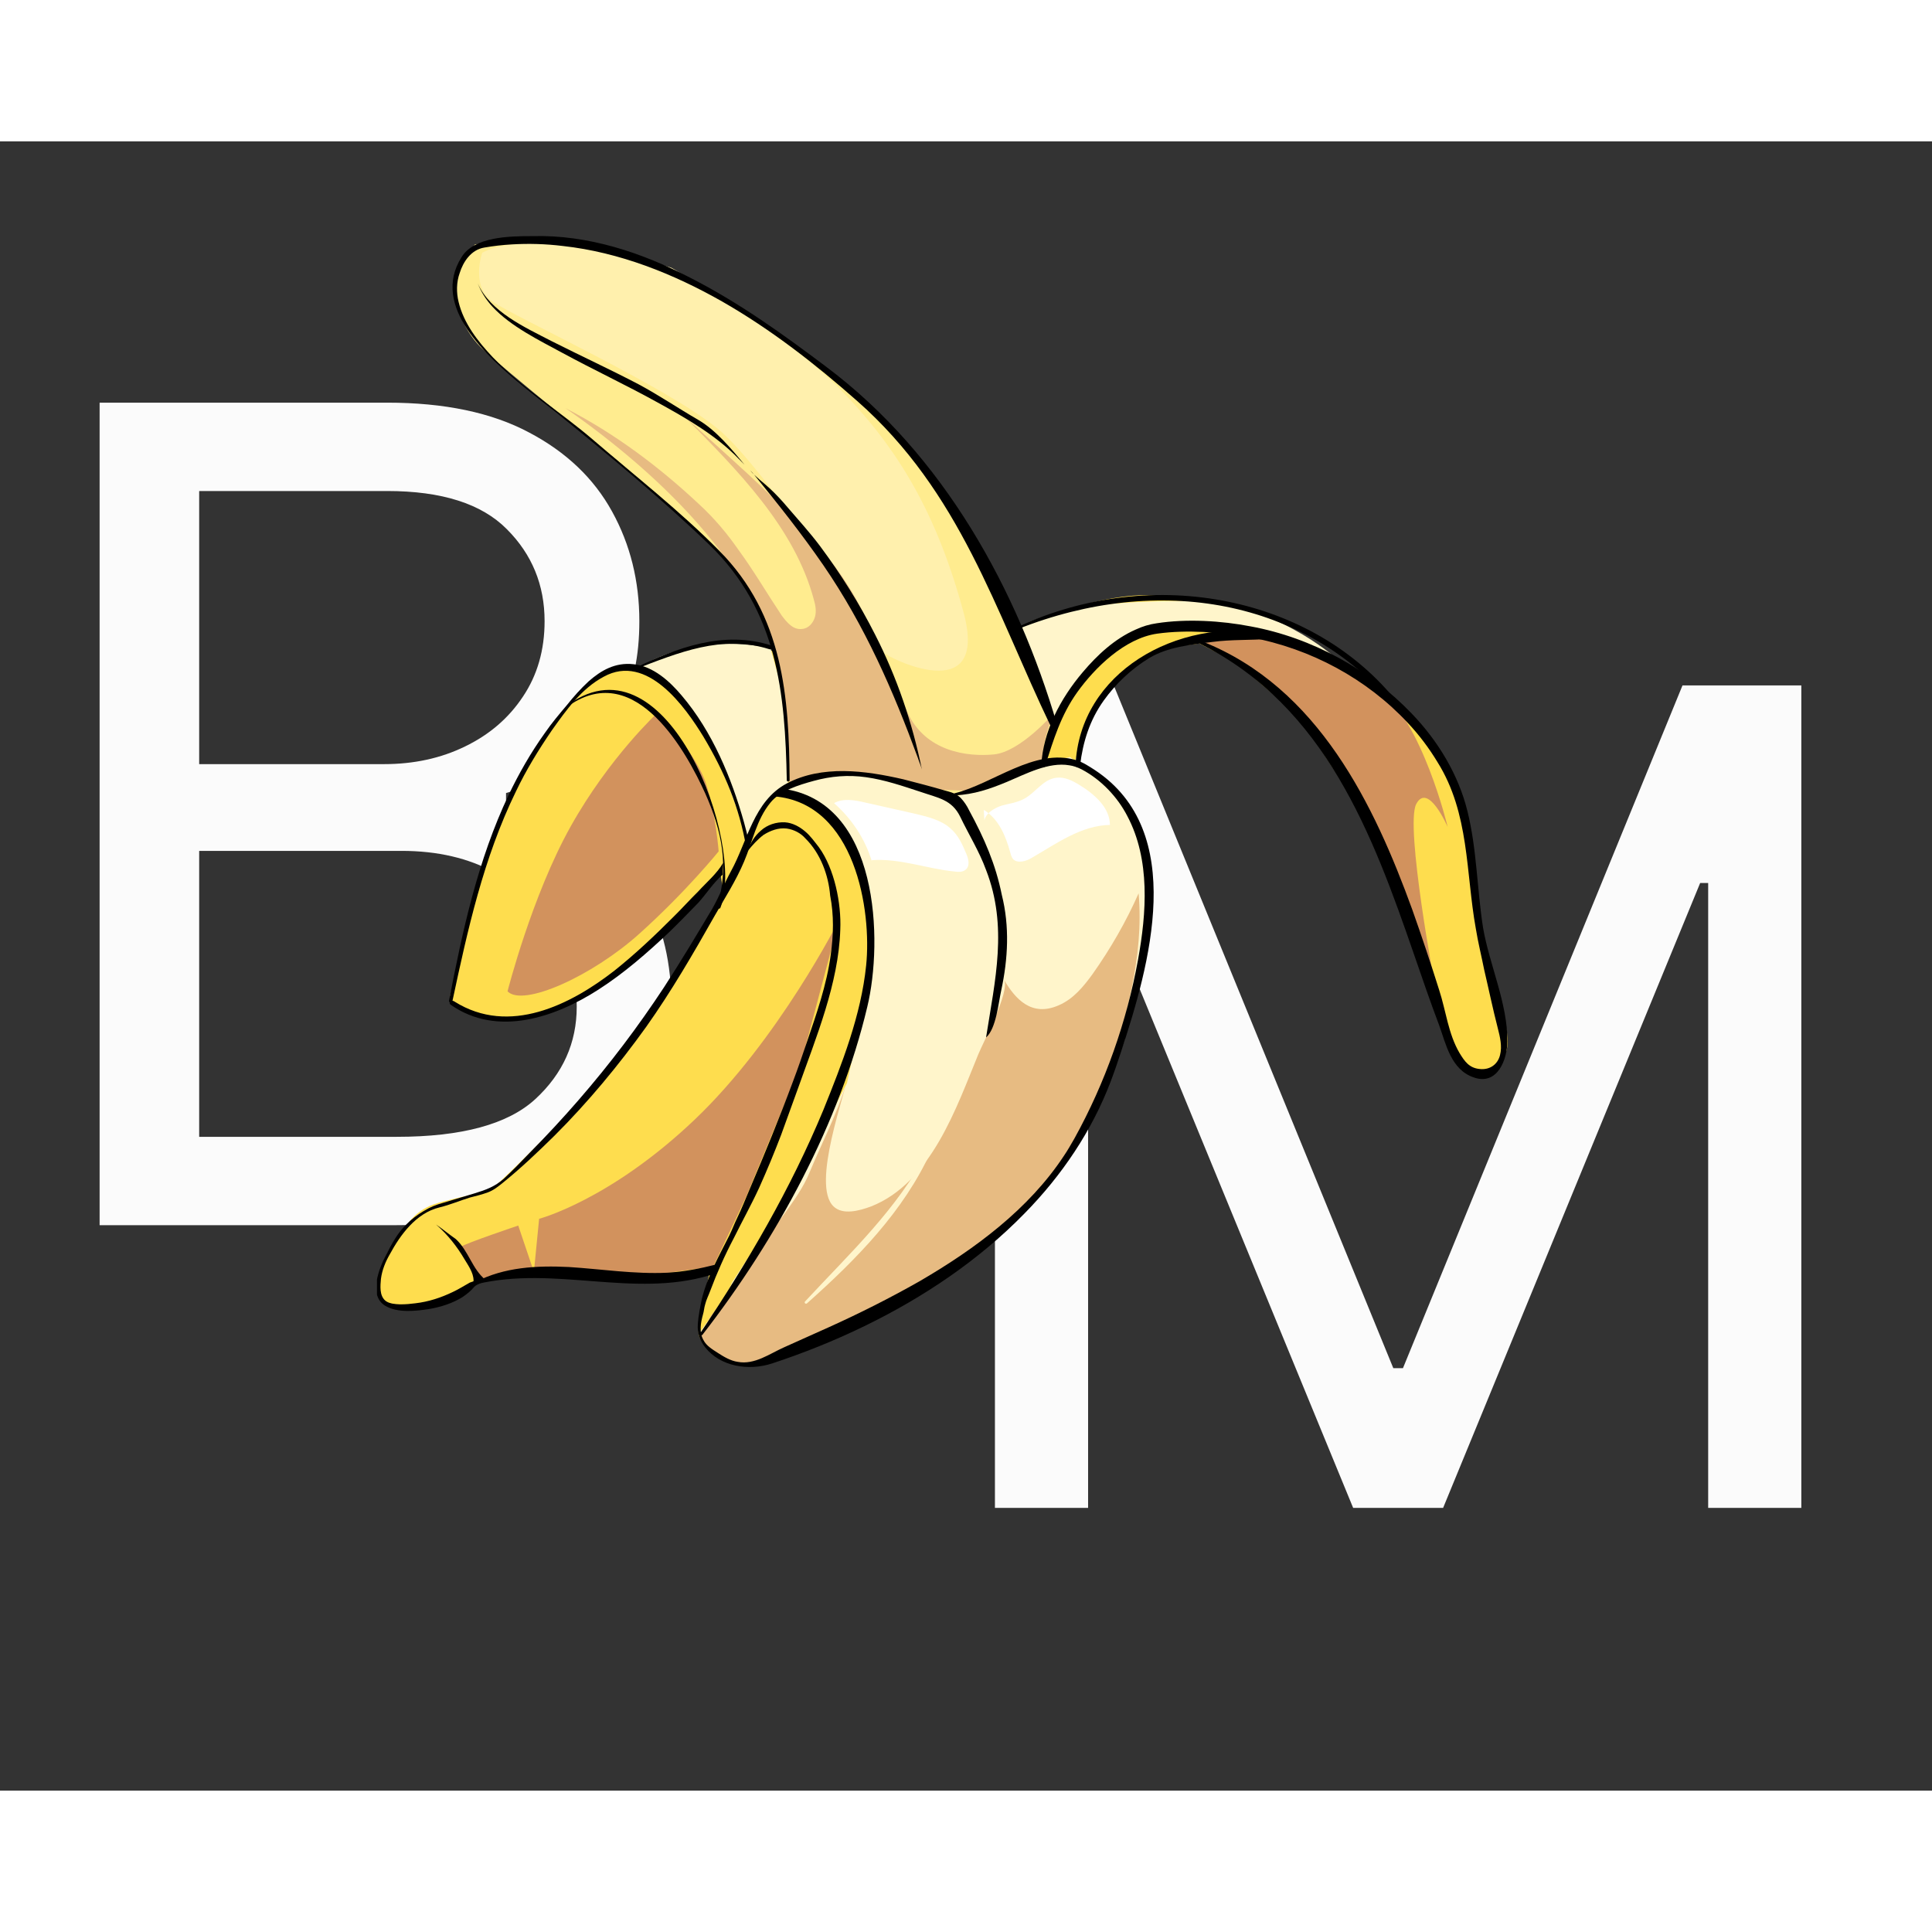 <svg width="80" height="80" viewBox="0 0 41 35" fill="none" xmlns="http://www.w3.org/2000/svg">
<rect x="0" y="0" width="41" height="35" fill="#333333" stroke="none"/>
<path d="M21.114 11.546H23.636L29.568 26.034H29.773L35.705 11.546H38.227V29H36.25V15.739H36.08L30.625 29H28.716L23.261 15.739H23.091V29H21.114V11.546Z" fill="#FBFBFB"/>
<path d="M2.114 23V5.545H8.216C9.432 5.545 10.435 5.756 11.224 6.176C12.014 6.591 12.602 7.151 12.989 7.855C13.375 8.554 13.568 9.33 13.568 10.182C13.568 10.932 13.435 11.551 13.168 12.04C12.906 12.528 12.56 12.915 12.128 13.199C11.702 13.483 11.239 13.693 10.739 13.829V14C11.273 14.034 11.81 14.222 12.349 14.562C12.889 14.903 13.341 15.392 13.704 16.028C14.068 16.665 14.25 17.443 14.25 18.364C14.25 19.239 14.051 20.026 13.653 20.724C13.256 21.423 12.628 21.977 11.77 22.386C10.912 22.796 9.795 23 8.42 23H2.114ZM4.227 21.125H8.42C9.801 21.125 10.781 20.858 11.361 20.324C11.946 19.784 12.239 19.131 12.239 18.364C12.239 17.773 12.088 17.227 11.787 16.727C11.486 16.222 11.057 15.818 10.5 15.517C9.943 15.21 9.284 15.057 8.523 15.057H4.227V21.125ZM4.227 13.216H8.148C8.784 13.216 9.358 13.091 9.869 12.841C10.386 12.591 10.796 12.239 11.097 11.784C11.403 11.329 11.557 10.796 11.557 10.182C11.557 9.415 11.29 8.764 10.756 8.23C10.222 7.69 9.375 7.42 8.216 7.42H4.227V13.216Z" fill="#FBFBFB"/>
<g clip-path="url(#clip0_1_110)">
<path d="M9.553 18.125C9.553 18.125 10.353 14.979 10.604 14.374C10.927 13.56 11.441 12.768 12.002 12.075C12.313 11.69 12.587 11.349 13.113 11.195C13.304 11.14 13.424 11.173 13.615 11.217C13.615 11.217 14.678 10.568 15.299 10.678C15.92 10.788 16.78 10.843 16.78 10.843L21.547 10.348C21.547 10.348 23.59 9.413 24.796 9.677C26.003 9.941 27.15 10.282 27.15 10.282L28.571 11.096C28.571 11.096 30.22 12.372 30.77 13.296C31.319 14.22 31.355 16.167 31.355 16.167L31.725 18.125C31.725 18.125 32.155 19.005 31.928 19.39C31.689 19.774 31.319 19.808 31.319 19.808C31.319 19.808 31.104 19.873 30.841 19.214C30.578 18.543 29.503 15.397 29.013 14.495C28.524 13.593 27.544 12.185 27.544 12.185L26.242 11.063L25.453 10.656L24.581 10.766L23.65 11.47L23.136 12.262L22.789 13.219C22.789 13.219 24.211 13.769 24.283 15.21C24.354 16.651 24.127 17.784 24.127 17.784C24.127 17.784 23.733 19.247 23.434 20.093C23.136 20.94 22.574 21.611 22.574 21.611C22.574 21.611 22.037 22.458 20.854 23.371C19.672 24.295 19.003 24.691 19.003 24.691C18.788 24.779 18.561 24.878 18.345 24.966C17.832 25.186 17.318 25.406 16.792 25.626C16.566 25.725 16.35 25.824 16.123 25.912C15.813 26.044 15.383 25.89 15.132 25.714C15.001 25.615 14.881 25.494 14.833 25.34C14.809 25.252 14.833 25.175 14.845 25.087C14.917 24.713 14.989 24.35 15.06 23.976C15.06 23.976 13.639 24.042 12.731 24.031C11.811 24.02 11.094 24.031 11.094 24.031C10.975 24.031 10.843 24.053 10.712 24.064C10.604 24.075 10.533 24.064 10.425 24.097C10.198 24.163 9.971 24.251 9.768 24.372C9.529 24.526 9.278 24.658 8.992 24.702C8.788 24.735 8.585 24.702 8.382 24.68C8.311 24.669 8.239 24.658 8.179 24.636C7.833 24.482 8.096 23.855 8.203 23.624C8.263 23.503 8.346 23.415 8.418 23.294C8.502 23.173 8.585 23.052 8.681 22.931C8.824 22.755 8.992 22.634 9.207 22.557C9.362 22.502 9.529 22.469 9.696 22.425C9.935 22.37 10.174 22.315 10.413 22.26C10.413 22.26 11.895 20.907 13.137 19.401C14.379 17.883 15.347 15.925 15.347 15.925L15.275 15.441L14.343 16.497C13.519 17.234 12.743 17.982 11.679 18.422C11.333 18.565 10.963 18.675 10.58 18.631C10.413 18.609 10.258 18.565 10.102 18.51C9.983 18.477 9.876 18.433 9.756 18.389C9.625 18.345 9.601 18.268 9.553 18.125Z" fill="#FEDD4E"/>
<path d="M16.757 13.571C16.768 12.746 16.733 11.767 16.553 10.964C16.422 10.381 15.693 9.116 15.383 8.819C15.072 8.522 13.101 6.774 13.101 6.774C13.101 6.774 10.592 4.761 10.198 4.365C9.804 3.969 9.613 3.364 9.637 3.045C9.661 2.726 10.079 2.187 10.079 2.187C10.079 2.187 11.763 1.945 13.005 2.286C14.248 2.627 15.383 3.32 15.383 3.32C15.383 3.32 18.286 5.333 19.206 6.367C20.137 7.39 20.878 8.83 20.878 8.83C21.296 9.622 21.583 10.48 21.929 11.305C22.073 11.624 22.359 11.976 22.335 12.339C22.335 12.372 22.037 13.208 22.18 13.164C21.595 13.34 21.057 13.571 20.496 13.791C19.97 14 19.719 13.824 19.182 13.637C18.369 13.351 17.557 13.428 16.757 13.67C16.745 13.637 16.757 13.604 16.757 13.571Z" fill="#FFEC8F"/>
<path d="M16.745 13.659C16.685 13.703 16.613 13.747 16.566 13.802C16.733 13.813 16.9 13.879 17.055 13.945C17.223 14.011 17.354 14.066 17.485 14.176C17.617 14.286 17.736 14.407 17.844 14.539C18.071 14.814 18.25 15.133 18.298 15.485C18.417 16.552 18.453 17.74 18.453 17.74L17.975 19.983L16.768 22.326L15.526 24.229C15.526 24.361 14.833 25.296 14.833 25.296L15.729 25.89L17.987 25.153C17.987 25.153 20.567 23.734 21.858 22.469C23.148 21.204 23.865 19.071 23.865 19.071L24.402 15.969C24.402 15.969 24.331 14.66 24.127 14.374C23.924 14.088 23.566 13.67 23.566 13.67L22.706 13.065L22.049 13.241L20.197 13.934L20.173 13.923C19.683 13.725 19.17 13.571 18.656 13.472C18.298 13.406 17.927 13.362 17.557 13.395C17.258 13.417 16.984 13.505 16.745 13.659Z" fill="#FFF5CB"/>
<path d="M13.531 11.184C13.531 11.184 14.439 11.613 14.941 12.548C15.335 13.274 15.622 14.055 15.849 14.836C15.932 14.638 16.028 14.451 16.135 14.275C16.255 14.066 16.398 13.857 16.601 13.725C16.625 13.703 16.661 13.692 16.685 13.67C16.78 13.56 16.733 13.351 16.721 13.219C16.709 13.054 16.697 12.9 16.685 12.735C16.661 12.438 16.649 12.13 16.625 11.833C16.625 11.789 16.625 11.734 16.613 11.69L16.35 10.755C16.35 10.755 14.809 10.37 13.531 11.184Z" fill="#FFF5CB"/>
<path d="M21.547 10.337L22.323 12.328L23.339 10.986L24.068 10.392C24.068 10.392 25.8 10.271 26.66 10.381C27.52 10.502 28.321 10.942 28.321 10.942C28.321 10.942 27.006 9.776 25.31 9.754C23.626 9.743 22.431 9.875 21.547 10.337Z" fill="#FFF5CB"/>
<path d="M10.234 2.363C10.234 2.363 9.983 3.067 10.449 3.397C10.915 3.727 14.188 5.223 15.251 6.114C16.315 7.005 18.74 10.777 18.764 10.854C18.799 10.931 21.009 12.064 20.448 9.996C19.887 7.918 19.074 6.543 17.868 5.3C16.661 4.057 14.248 2.682 14.248 2.682C14.248 2.682 11.357 1.769 10.234 2.363Z" fill="#FFF0AD"/>
<path d="M9.78 23.459C9.887 23.382 10.998 23.008 10.998 23.008L11.321 23.965L10.234 24.141L9.78 23.459Z" fill="#D2925D"/>
<path d="M11.441 22.865L11.333 23.965L12.325 24.042L13.459 24.108L14.833 23.921L15.096 23.965L15.837 22.392L16.984 19.62L17.808 16.519C17.808 16.519 16.53 19.06 14.738 20.764C12.946 22.469 11.441 22.865 11.441 22.865Z" fill="#D2925D"/>
<path d="M10.771 18.037C10.771 18.037 11.285 16.013 12.11 14.539C12.934 13.065 13.961 12.119 13.961 12.119C13.961 12.119 14.786 12.999 14.989 13.648C15.192 14.286 15.251 15.067 15.251 15.067C15.251 15.067 14.57 15.914 13.567 16.816C12.563 17.718 11.094 18.378 10.771 18.037Z" fill="#D2925D"/>
<path d="M25.465 10.645C25.465 10.645 27.198 11.404 27.974 12.526C28.739 13.648 29.599 15.496 29.599 15.496L30.459 17.96C30.459 17.96 29.814 14.539 30.053 14.066C30.304 13.582 30.722 14.55 30.722 14.55C30.722 14.55 30.184 12.295 29.252 11.624C28.321 10.953 27.508 10.601 27.508 10.601C27.508 10.601 25.895 10.15 25.465 10.645Z" fill="#D2925D"/>
<path d="M15.669 8.665C15.431 8.324 15.168 8.006 14.821 7.687C13.985 6.906 13.053 6.202 12.002 5.663C14.057 7.093 16.303 9.237 16.625 11.679C16.792 12.999 16.745 13.659 16.745 13.659C16.745 13.659 17.246 13.285 18.059 13.384C18.859 13.472 19.887 13.758 19.887 13.758L20.484 13.78C20.484 13.78 22.3 13.34 22.168 13.153C22.037 12.966 22.347 12.152 22.347 12.152C22.347 12.152 21.654 12.955 21.093 13.01C20.532 13.065 19.636 12.955 19.253 12.108C18.883 11.261 18.537 10.337 18.071 9.545C17.497 8.599 16.685 7.819 15.873 7.06C15.431 6.653 14.977 6.246 14.523 5.839C15.669 6.994 16.864 8.203 17.27 9.721C17.306 9.842 17.33 9.974 17.294 10.095C17.258 10.216 17.163 10.337 17.019 10.348C16.828 10.37 16.697 10.205 16.589 10.062C16.267 9.578 15.992 9.105 15.669 8.665Z" fill="#E7BB82"/>
<path d="M23.47 19.983C22.945 21.699 21.547 23.019 19.97 23.987C19.17 24.482 18.31 24.889 17.426 25.263C17.055 25.417 16.745 25.659 16.386 25.813C16.064 25.945 15.669 26 15.347 25.868C15.156 25.791 15.001 25.648 14.905 25.472C14.881 25.439 14.869 25.395 14.869 25.351C14.869 25.296 14.917 25.252 14.941 25.208C14.989 25.131 15.024 25.054 15.06 24.966C15.084 24.922 15.12 24.878 15.156 24.834C15.216 24.757 15.275 24.68 15.335 24.603C15.395 24.515 15.466 24.427 15.538 24.35C15.61 24.273 15.681 24.207 15.741 24.119C15.849 23.987 15.956 23.833 16.028 23.69C16.064 23.613 16.088 23.547 16.135 23.47C16.183 23.393 16.243 23.316 16.291 23.239C16.398 23.085 16.506 22.942 16.625 22.788C16.84 22.491 17.055 22.194 17.187 21.864C17.473 21.171 17.903 20.38 18.047 19.642C17.939 20.215 17.211 22.139 17.688 22.601C17.88 22.788 18.226 22.7 18.489 22.601C19.767 22.095 20.305 20.479 20.759 19.379C20.866 19.115 21.439 18.037 21.308 17.795C21.547 18.202 21.893 18.587 22.467 18.334C22.777 18.202 22.992 17.938 23.184 17.674C23.566 17.135 23.901 16.552 24.163 15.958C24.283 17.311 23.877 18.664 23.47 19.983Z" fill="#E7BB82"/>
<path d="M18.501 15.254C19.098 15.21 19.683 15.441 20.269 15.496C20.34 15.507 20.424 15.507 20.484 15.463C20.591 15.386 20.555 15.232 20.508 15.122C20.424 14.924 20.34 14.726 20.173 14.583C19.97 14.396 19.672 14.33 19.397 14.264C19.05 14.187 18.716 14.11 18.369 14.033C18.142 13.978 17.892 13.934 17.7 14.044C18.083 14.385 18.357 14.803 18.501 15.276V15.254Z" fill="white"/>
<path d="M20.878 14.187C21.201 14.385 21.344 14.748 21.439 15.089C21.451 15.133 21.463 15.188 21.499 15.232C21.595 15.331 21.786 15.276 21.905 15.199C22.419 14.902 22.945 14.517 23.554 14.506C23.554 14.143 23.232 13.857 22.909 13.659C22.766 13.571 22.598 13.483 22.419 13.505C22.132 13.538 21.977 13.824 21.726 13.956C21.583 14.033 21.404 14.055 21.248 14.099C21.093 14.154 20.926 14.253 20.89 14.407L20.878 14.187Z" fill="white"/>
<path d="M17.533 4.783C16.613 4.09 15.681 3.419 14.642 2.891C13.627 2.363 12.48 1.978 11.297 2.011C10.807 2.011 10.055 2.022 9.792 2.462C9.135 3.507 10.341 4.574 11.106 5.201C11.333 5.388 11.56 5.564 11.787 5.74C12.898 6.642 14.033 7.577 15.048 8.555C16.506 9.963 16.661 11.712 16.697 13.56C16.697 13.593 16.757 13.593 16.757 13.56C16.745 11.789 16.625 10.062 15.263 8.687C14.439 7.852 13.483 7.104 12.587 6.334C11.895 5.74 11.094 5.245 10.461 4.585C10.138 4.244 9.84 3.859 9.732 3.408C9.684 3.21 9.684 2.99 9.756 2.792C9.828 2.561 9.995 2.297 10.282 2.253C10.473 2.22 10.664 2.198 10.855 2.187C11.213 2.165 11.584 2.176 11.942 2.22C13.149 2.352 14.296 2.814 15.323 3.397C16.362 3.991 17.306 4.728 18.19 5.509C20.388 7.445 21.117 9.952 22.3 12.416C22.335 12.493 22.455 12.449 22.431 12.372C21.595 9.534 20.042 6.664 17.533 4.783Z" fill="black"/>
<path d="M16.589 13.736C16.542 13.791 16.494 13.857 16.434 13.901C18.154 14.044 18.501 16.332 18.381 17.487C18.274 18.543 17.868 19.576 17.473 20.555C16.78 22.227 15.873 23.778 14.857 25.296C14.845 25.318 14.893 25.351 14.905 25.329C16.494 23.283 17.82 20.83 18.405 18.367C18.74 16.981 18.668 13.989 16.589 13.736Z" fill="black"/>
<path d="M23.232 13.34C23.112 13.263 22.981 13.175 22.837 13.131C21.953 12.867 21.069 13.637 20.257 13.835C20.233 13.846 20.245 13.879 20.269 13.879C20.675 13.857 20.997 13.747 21.368 13.593C21.762 13.428 22.252 13.164 22.694 13.241C22.777 13.252 22.873 13.285 22.957 13.329C23.375 13.549 23.721 13.923 23.924 14.319C24.414 15.243 24.331 16.376 24.151 17.366C23.912 18.675 23.458 19.973 22.801 21.16C22.73 21.281 22.658 21.413 22.574 21.534C21.834 22.656 20.699 23.503 19.504 24.196C18.883 24.548 18.25 24.867 17.593 25.164C17.27 25.307 16.96 25.45 16.637 25.593C16.338 25.725 16.016 25.967 15.658 25.901C15.502 25.879 15.359 25.791 15.239 25.714C15.12 25.637 14.989 25.56 14.929 25.439C14.833 25.274 14.869 25.076 14.917 24.9C14.941 24.823 14.941 24.757 14.965 24.68C14.989 24.581 15.036 24.493 15.072 24.394C15.216 24.009 15.383 23.635 15.574 23.272C15.753 22.909 15.944 22.568 16.111 22.205C16.279 21.831 16.434 21.457 16.577 21.083C16.697 20.753 16.816 20.424 16.936 20.093C17.318 19.016 17.796 17.872 17.832 16.728C17.856 16.178 17.712 15.441 17.378 14.979C17.282 14.858 17.199 14.737 17.079 14.638C16.96 14.539 16.816 14.462 16.661 14.451C16.47 14.44 16.279 14.506 16.147 14.627C16.004 14.748 15.92 14.902 15.861 15.067C15.968 14.935 16.076 14.814 16.207 14.715C16.35 14.627 16.518 14.561 16.697 14.583C16.852 14.605 16.995 14.682 17.091 14.792C17.414 15.111 17.581 15.573 17.617 16.002C17.7 16.431 17.688 16.838 17.629 17.267C17.545 17.894 17.33 18.51 17.127 19.104C17.031 19.39 16.936 19.665 16.828 19.951C16.542 20.721 16.231 21.479 15.908 22.238C15.825 22.436 15.741 22.645 15.646 22.843C15.586 22.964 15.538 23.096 15.478 23.217C15.251 23.668 15.012 24.086 14.893 24.57C14.857 24.746 14.821 24.922 14.809 25.098C14.797 25.285 14.845 25.439 14.965 25.593C15.287 26 15.884 26.099 16.386 25.934C17.055 25.714 17.712 25.45 18.345 25.142C19.612 24.526 20.782 23.734 21.738 22.755C22.539 21.941 23.172 20.995 23.566 19.962C23.65 19.741 23.721 19.533 23.793 19.313C24.39 17.498 25.215 14.649 23.232 13.34Z" fill="black"/>
<path d="M9.565 18.323C10.556 19.016 11.787 18.587 12.695 18.004C13.244 17.652 13.734 17.223 14.2 16.783C14.415 16.574 14.618 16.365 14.821 16.156C14.989 15.969 15.144 15.727 15.335 15.562C15.335 15.474 15.347 15.386 15.347 15.309C15.216 15.54 15.001 15.716 14.821 15.914C14.642 16.09 14.475 16.277 14.296 16.453C13.901 16.849 13.483 17.245 13.041 17.597C12.11 18.323 10.807 18.983 9.649 18.257C9.577 18.202 9.505 18.279 9.565 18.323Z" fill="black"/>
<path d="M12.492 11.459C12.325 11.613 12.169 11.789 12.038 11.954C11.871 12.152 11.703 12.35 11.56 12.559C11.261 12.977 11.011 13.417 10.795 13.868C10.138 15.254 9.816 16.75 9.529 18.235C9.517 18.279 9.589 18.29 9.601 18.246C9.923 16.739 10.258 15.21 10.951 13.791C11.166 13.34 11.429 12.911 11.715 12.493C12.014 12.075 12.336 11.613 12.814 11.36C13.734 10.854 14.546 12.009 14.929 12.636C15.383 13.395 15.693 14.143 15.837 14.99C15.849 14.946 15.873 14.891 15.884 14.847C15.861 14.715 15.825 14.583 15.789 14.451C15.526 13.516 15.12 12.526 14.463 11.756C14.212 11.459 13.866 11.14 13.447 11.096C13.053 11.052 12.755 11.228 12.492 11.459Z" fill="black"/>
<path d="M13.471 11.206C14.391 10.854 15.323 10.458 16.326 10.777C16.386 10.799 16.422 10.722 16.374 10.7C15.359 10.37 14.367 10.744 13.459 11.184C13.447 11.195 13.459 11.217 13.471 11.206Z" fill="black"/>
<path d="M12.086 11.965C13.507 10.997 14.582 12.988 14.965 13.835C15.323 14.638 15.478 15.397 15.216 16.244C15.204 16.277 15.275 16.299 15.287 16.266C15.825 14.913 14.176 10.447 12.074 11.943C12.05 11.954 12.062 11.976 12.086 11.965Z" fill="black"/>
<path d="M9.254 22.986C9.505 23.206 9.696 23.448 9.864 23.734C9.959 23.888 10.079 24.064 10.043 24.24C10.126 24.207 10.21 24.185 10.306 24.163C10.019 23.932 9.947 23.547 9.672 23.294C9.529 23.195 9.398 23.085 9.254 22.986Z" fill="black"/>
<path d="M10.114 24.251C11.775 23.855 13.435 24.548 15.06 24.064C15.144 24.042 15.156 23.899 15.204 23.833C14.857 23.921 14.523 23.987 14.164 24.009C13.459 24.042 12.767 23.932 12.074 23.888C11.393 23.855 10.7 23.888 10.091 24.207C10.055 24.218 10.091 24.262 10.114 24.251Z" fill="black"/>
<path d="M26.959 10.436C24.952 10.095 22.909 11.283 22.825 13.241C22.825 13.296 22.921 13.296 22.921 13.241C22.981 12.746 23.124 12.284 23.423 11.866C23.674 11.514 24.008 11.195 24.39 10.964C24.773 10.733 25.274 10.678 25.728 10.623C26.134 10.568 26.541 10.59 26.947 10.557C27.018 10.535 27.018 10.447 26.959 10.436Z" fill="black"/>
<path d="M21.607 10.348C24.605 9.16 27.699 9.732 29.575 11.965C29.611 12.009 29.694 11.954 29.659 11.91C27.89 9.677 24.498 8.962 21.595 10.304C21.559 10.315 21.571 10.359 21.607 10.348Z" fill="black"/>
<path d="M10.449 3.507C10.831 3.925 11.464 4.233 11.93 4.486C12.599 4.849 13.28 5.168 13.937 5.531C14.559 5.872 15.192 6.235 15.669 6.73C15.717 6.774 15.753 6.818 15.801 6.862C15.526 6.532 15.192 6.125 14.809 5.905C14.391 5.663 13.985 5.388 13.555 5.157C12.946 4.838 12.325 4.552 11.715 4.244C11.142 3.947 10.401 3.617 10.138 3.012C10.21 3.199 10.318 3.364 10.449 3.507Z" fill="black"/>
<path d="M16.028 7.104C16.53 7.72 17.019 8.335 17.473 8.995C18.357 10.282 18.955 11.657 19.48 13.087C19.504 13.164 19.54 13.241 19.564 13.329C19.361 12.339 19.038 11.382 18.572 10.469C18.238 9.809 17.844 9.182 17.402 8.588C17.187 8.302 16.948 8.039 16.721 7.775C16.601 7.632 16.47 7.489 16.326 7.357C16.195 7.236 16.028 7.115 15.92 6.983C15.968 7.027 15.992 7.06 16.028 7.104Z" fill="black"/>
<path d="M17.127 24.658C18.178 23.723 19.182 22.7 19.755 21.435C19.767 21.402 19.719 21.369 19.695 21.413C19.026 22.678 18.059 23.569 17.079 24.625C17.067 24.658 17.103 24.68 17.127 24.658Z" fill="#FFF5CB"/>
<path d="M29.957 12.141C29.073 11.217 27.855 10.535 26.541 10.293C25.919 10.172 25.179 10.128 24.546 10.227C24.39 10.249 24.247 10.293 24.104 10.359C23.65 10.557 23.279 10.909 22.981 11.261C22.503 11.822 22.132 12.526 22.097 13.252C22.097 13.296 22.168 13.296 22.18 13.252C22.359 12.691 22.515 12.174 22.861 11.69C23.232 11.173 23.865 10.546 24.558 10.447C25.191 10.359 25.895 10.414 26.529 10.524C27.831 10.766 29.013 11.415 29.874 12.339C30.113 12.592 30.328 12.878 30.507 13.175C31.188 14.264 31.104 15.518 31.319 16.706C31.367 17.003 31.439 17.289 31.498 17.586C31.594 17.993 31.677 18.4 31.785 18.818C31.833 19.005 31.881 19.203 31.833 19.39C31.785 19.587 31.618 19.709 31.403 19.686C31.176 19.665 31.08 19.521 30.973 19.346C30.734 18.939 30.686 18.455 30.543 18.015C30.363 17.443 30.172 16.871 29.969 16.299C29.169 14.099 27.986 11.591 25.513 10.612C25.465 10.59 25.442 10.656 25.477 10.667C28.129 11.998 29.133 14.726 29.993 17.212C30.172 17.729 30.351 18.257 30.543 18.763C30.686 19.159 30.793 19.698 31.271 19.863C31.785 20.049 31.988 19.467 31.988 19.104C32 18.312 31.606 17.465 31.474 16.695C31.343 15.87 31.343 15.023 31.14 14.209C30.949 13.439 30.519 12.724 29.957 12.141Z" fill="black"/>
<path d="M20.567 14.198C20.52 14.099 20.46 14.011 20.388 13.934C20.364 13.912 20.34 13.89 20.305 13.868C20.233 13.824 20.149 13.802 20.066 13.78C19.767 13.692 19.468 13.615 19.17 13.538C18.357 13.351 17.45 13.23 16.697 13.626C15.992 14 15.861 14.858 15.514 15.485C15.371 15.749 15.263 16.024 15.12 16.277C14.786 16.838 14.451 17.399 14.093 17.949C13.543 18.785 12.946 19.576 12.277 20.346C11.942 20.732 11.596 21.105 11.237 21.468C11.058 21.655 10.879 21.842 10.688 22.018C10.497 22.183 10.318 22.249 10.067 22.326C9.852 22.392 9.625 22.458 9.41 22.524C9.254 22.568 9.135 22.612 8.992 22.7C8.86 22.777 8.729 22.876 8.621 22.986C8.43 23.173 8.311 23.404 8.191 23.635C8.048 23.91 7.809 24.493 8.179 24.713C8.442 24.867 8.824 24.823 9.111 24.779C9.362 24.735 9.601 24.658 9.816 24.526C9.911 24.46 9.995 24.394 10.067 24.306C10.114 24.251 10.294 24.207 10.294 24.152C10.21 24.163 10.138 24.174 10.067 24.185C10.031 24.196 10.007 24.207 9.971 24.218C9.852 24.284 9.732 24.361 9.613 24.416C9.362 24.537 9.099 24.625 8.812 24.658C8.645 24.68 8.311 24.713 8.179 24.603C8.048 24.493 8.072 24.284 8.084 24.141C8.108 23.954 8.179 23.778 8.275 23.613C8.49 23.217 8.824 22.744 9.326 22.623C9.553 22.568 9.756 22.48 9.971 22.414C10.102 22.381 10.234 22.348 10.353 22.304C10.473 22.26 10.568 22.183 10.664 22.106C11.046 21.798 11.405 21.457 11.763 21.105C12.48 20.39 13.125 19.61 13.71 18.796C14.248 18.037 14.714 17.234 15.168 16.431C15.383 16.057 15.622 15.683 15.789 15.287C15.968 14.869 16.052 14.396 16.35 14.033C16.553 13.78 16.948 13.659 17.27 13.571C17.629 13.472 17.999 13.439 18.381 13.494C18.776 13.549 19.158 13.681 19.528 13.802C19.91 13.934 20.197 13.967 20.376 14.33C20.555 14.704 20.782 15.067 20.926 15.463C21.392 16.662 21.117 17.795 20.926 19.016C21.141 18.829 21.189 18.279 21.248 18.015C21.392 17.344 21.428 16.662 21.26 15.991C21.129 15.342 20.89 14.792 20.567 14.198Z" fill="black"/>
</g>
<defs>
<clipPath id="clip0_1_110">
<rect width="24" height="24" fill="white" transform="translate(8 2)"/>
</clipPath>
</defs>
</svg>
